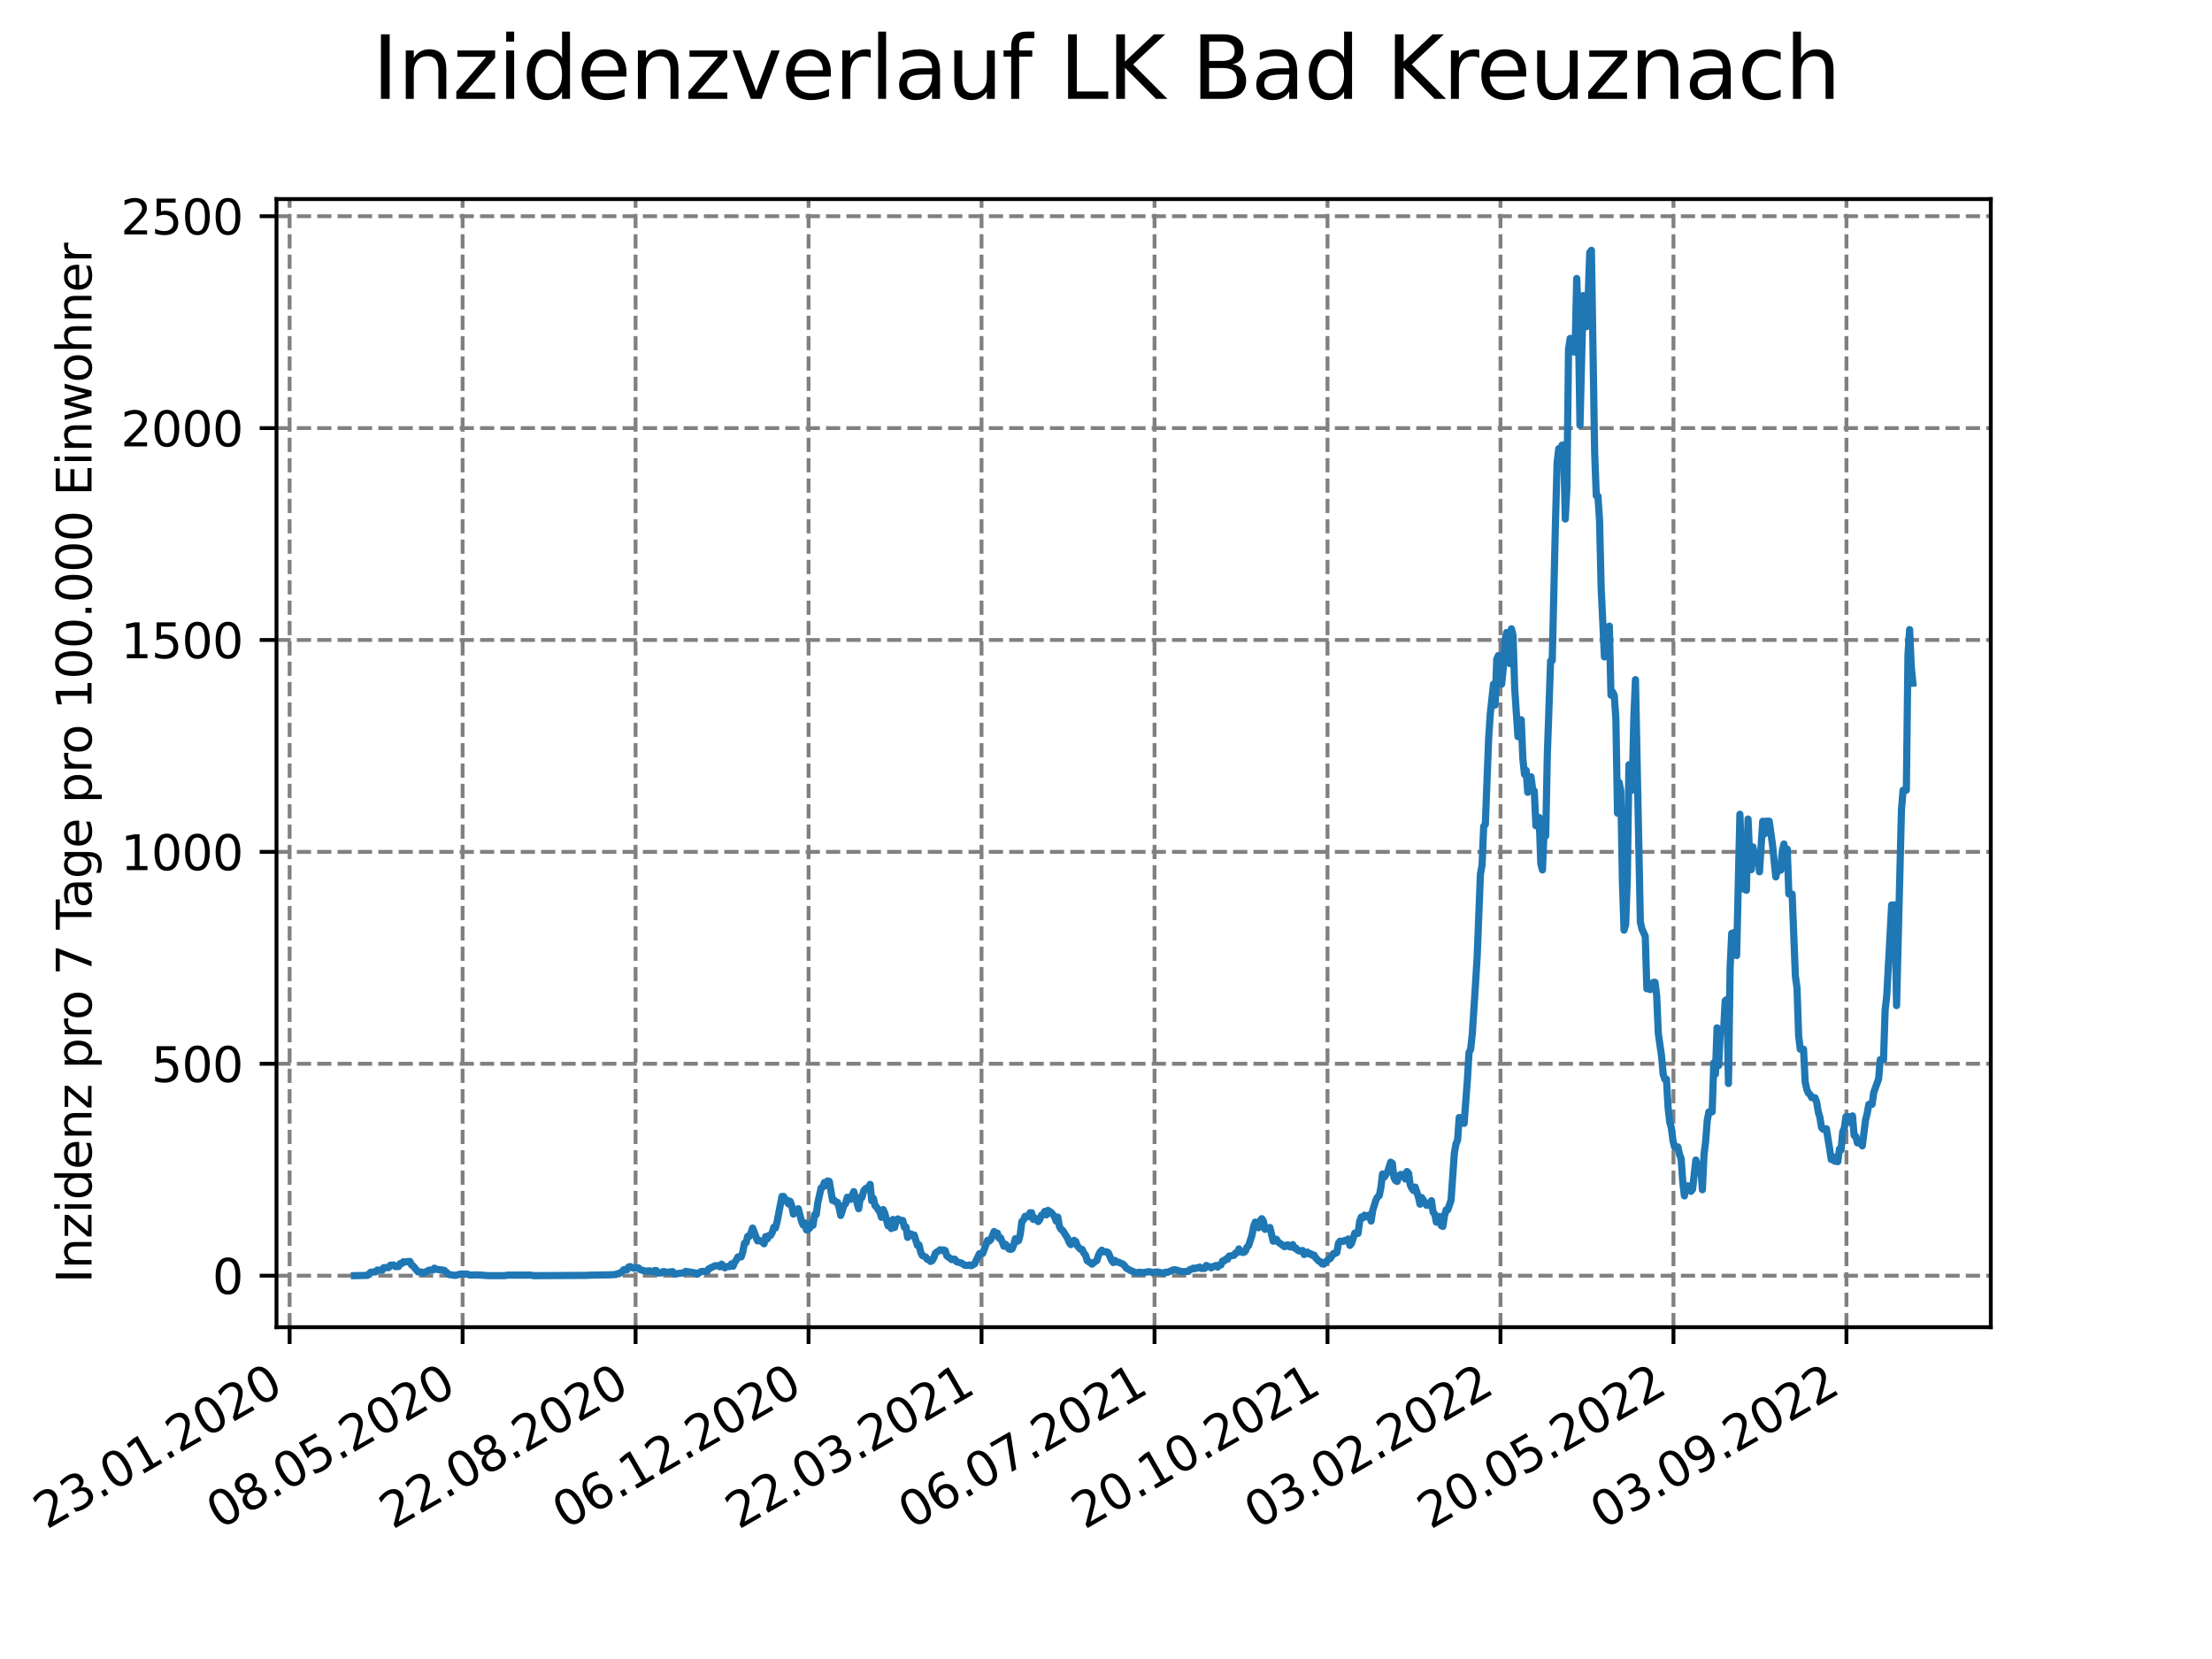 <?xml version="1.0" encoding="utf-8" standalone="no"?>
<!DOCTYPE svg PUBLIC "-//W3C//DTD SVG 1.1//EN"
  "http://www.w3.org/Graphics/SVG/1.1/DTD/svg11.dtd">
<svg xmlns:xlink="http://www.w3.org/1999/xlink" width="460.8pt" height="345.6pt" viewBox="0 0 460.8 345.6" xmlns="http://www.w3.org/2000/svg" version="1.1">
 <defs>
  <style type="text/css">*{stroke-linejoin: round; stroke-linecap: butt}</style>
 </defs>
 <g id="figure_1">
  <g id="patch_1">
   <path d="M 0 345.6 
L 460.8 345.6 
L 460.8 0 
L 0 0 
z
" style="fill: #ffffff"/>
  </g>
  <g id="axes_1">
   <g id="patch_2">
    <path d="M 57.6 276.48 
L 414.72 276.48 
L 414.72 41.472 
L 57.6 41.472 
z
" style="fill: #ffffff"/>
   </g>
   <g id="matplotlib.axis_1">
    <g id="xtick_1">
     <g id="line2d_1">
      <path d="M 60.334 276.48 
L 60.334 41.472 
" clip-path="url(#p34cc02e9fe)" style="fill: none; stroke-dasharray: 2.96,1.28; stroke-dashoffset: 0; stroke: #808080; stroke-width: 0.8"/>
     </g>
     <g id="line2d_2">
      <defs>
       <path id="mbe7212306b" d="M 0 0 
L 0 3.5 
" style="stroke: #000000; stroke-width: 0.8"/>
      </defs>
      <g>
       <use xlink:href="#mbe7212306b" x="60.334" y="276.48" style="stroke: #000000; stroke-width: 0.8"/>
      </g>
     </g>
     <g id="text_1">
      <!-- 23.01.2020 -->
      <g transform="translate(9.709 318.689) rotate(-30) scale(0.1 -0.1)">
       <defs>
        <path id="DejaVuSans-32" d="M 1228 531 
L 3431 531 
L 3431 0 
L 469 0 
L 469 531 
Q 828 903 1448 1529 
Q 2069 2156 2228 2338 
Q 2531 2678 2651 2914 
Q 2772 3150 2772 3378 
Q 2772 3750 2511 3984 
Q 2250 4219 1831 4219 
Q 1534 4219 1204 4116 
Q 875 4013 500 3803 
L 500 4441 
Q 881 4594 1212 4672 
Q 1544 4750 1819 4750 
Q 2544 4750 2975 4387 
Q 3406 4025 3406 3419 
Q 3406 3131 3298 2873 
Q 3191 2616 2906 2266 
Q 2828 2175 2409 1742 
Q 1991 1309 1228 531 
z
" transform="scale(0.016)"/>
        <path id="DejaVuSans-33" d="M 2597 2516 
Q 3050 2419 3304 2112 
Q 3559 1806 3559 1356 
Q 3559 666 3084 287 
Q 2609 -91 1734 -91 
Q 1441 -91 1130 -33 
Q 819 25 488 141 
L 488 750 
Q 750 597 1062 519 
Q 1375 441 1716 441 
Q 2309 441 2620 675 
Q 2931 909 2931 1356 
Q 2931 1769 2642 2001 
Q 2353 2234 1838 2234 
L 1294 2234 
L 1294 2753 
L 1863 2753 
Q 2328 2753 2575 2939 
Q 2822 3125 2822 3475 
Q 2822 3834 2567 4026 
Q 2313 4219 1838 4219 
Q 1578 4219 1281 4162 
Q 984 4106 628 3988 
L 628 4550 
Q 988 4650 1302 4700 
Q 1616 4750 1894 4750 
Q 2613 4750 3031 4423 
Q 3450 4097 3450 3541 
Q 3450 3153 3228 2886 
Q 3006 2619 2597 2516 
z
" transform="scale(0.016)"/>
        <path id="DejaVuSans-2e" d="M 684 794 
L 1344 794 
L 1344 0 
L 684 0 
L 684 794 
z
" transform="scale(0.016)"/>
        <path id="DejaVuSans-30" d="M 2034 4250 
Q 1547 4250 1301 3770 
Q 1056 3291 1056 2328 
Q 1056 1369 1301 889 
Q 1547 409 2034 409 
Q 2525 409 2770 889 
Q 3016 1369 3016 2328 
Q 3016 3291 2770 3770 
Q 2525 4250 2034 4250 
z
M 2034 4750 
Q 2819 4750 3233 4129 
Q 3647 3509 3647 2328 
Q 3647 1150 3233 529 
Q 2819 -91 2034 -91 
Q 1250 -91 836 529 
Q 422 1150 422 2328 
Q 422 3509 836 4129 
Q 1250 4750 2034 4750 
z
" transform="scale(0.016)"/>
        <path id="DejaVuSans-31" d="M 794 531 
L 1825 531 
L 1825 4091 
L 703 3866 
L 703 4441 
L 1819 4666 
L 2450 4666 
L 2450 531 
L 3481 531 
L 3481 0 
L 794 0 
L 794 531 
z
" transform="scale(0.016)"/>
       </defs>
       <use xlink:href="#DejaVuSans-32"/>
       <use xlink:href="#DejaVuSans-33" x="63.623"/>
       <use xlink:href="#DejaVuSans-2e" x="127.246"/>
       <use xlink:href="#DejaVuSans-30" x="159.033"/>
       <use xlink:href="#DejaVuSans-31" x="222.656"/>
       <use xlink:href="#DejaVuSans-2e" x="286.279"/>
       <use xlink:href="#DejaVuSans-32" x="318.066"/>
       <use xlink:href="#DejaVuSans-30" x="381.689"/>
       <use xlink:href="#DejaVuSans-32" x="445.312"/>
       <use xlink:href="#DejaVuSans-30" x="508.936"/>
      </g>
     </g>
    </g>
    <g id="xtick_2">
     <g id="line2d_3">
      <path d="M 96.369 276.48 
L 96.369 41.472 
" clip-path="url(#p34cc02e9fe)" style="fill: none; stroke-dasharray: 2.96,1.28; stroke-dashoffset: 0; stroke: #808080; stroke-width: 0.8"/>
     </g>
     <g id="line2d_4">
      <g>
       <use xlink:href="#mbe7212306b" x="96.369" y="276.48" style="stroke: #000000; stroke-width: 0.8"/>
      </g>
     </g>
     <g id="text_2">
      <!-- 08.05.2020 -->
      <g transform="translate(45.744 318.689) rotate(-30) scale(0.1 -0.1)">
       <defs>
        <path id="DejaVuSans-38" d="M 2034 2216 
Q 1584 2216 1326 1975 
Q 1069 1734 1069 1313 
Q 1069 891 1326 650 
Q 1584 409 2034 409 
Q 2484 409 2743 651 
Q 3003 894 3003 1313 
Q 3003 1734 2745 1975 
Q 2488 2216 2034 2216 
z
M 1403 2484 
Q 997 2584 770 2862 
Q 544 3141 544 3541 
Q 544 4100 942 4425 
Q 1341 4750 2034 4750 
Q 2731 4750 3128 4425 
Q 3525 4100 3525 3541 
Q 3525 3141 3298 2862 
Q 3072 2584 2669 2484 
Q 3125 2378 3379 2068 
Q 3634 1759 3634 1313 
Q 3634 634 3220 271 
Q 2806 -91 2034 -91 
Q 1263 -91 848 271 
Q 434 634 434 1313 
Q 434 1759 690 2068 
Q 947 2378 1403 2484 
z
M 1172 3481 
Q 1172 3119 1398 2916 
Q 1625 2713 2034 2713 
Q 2441 2713 2670 2916 
Q 2900 3119 2900 3481 
Q 2900 3844 2670 4047 
Q 2441 4250 2034 4250 
Q 1625 4250 1398 4047 
Q 1172 3844 1172 3481 
z
" transform="scale(0.016)"/>
        <path id="DejaVuSans-35" d="M 691 4666 
L 3169 4666 
L 3169 4134 
L 1269 4134 
L 1269 2991 
Q 1406 3038 1543 3061 
Q 1681 3084 1819 3084 
Q 2600 3084 3056 2656 
Q 3513 2228 3513 1497 
Q 3513 744 3044 326 
Q 2575 -91 1722 -91 
Q 1428 -91 1123 -41 
Q 819 9 494 109 
L 494 744 
Q 775 591 1075 516 
Q 1375 441 1709 441 
Q 2250 441 2565 725 
Q 2881 1009 2881 1497 
Q 2881 1984 2565 2268 
Q 2250 2553 1709 2553 
Q 1456 2553 1204 2497 
Q 953 2441 691 2322 
L 691 4666 
z
" transform="scale(0.016)"/>
       </defs>
       <use xlink:href="#DejaVuSans-30"/>
       <use xlink:href="#DejaVuSans-38" x="63.623"/>
       <use xlink:href="#DejaVuSans-2e" x="127.246"/>
       <use xlink:href="#DejaVuSans-30" x="159.033"/>
       <use xlink:href="#DejaVuSans-35" x="222.656"/>
       <use xlink:href="#DejaVuSans-2e" x="286.279"/>
       <use xlink:href="#DejaVuSans-32" x="318.066"/>
       <use xlink:href="#DejaVuSans-30" x="381.689"/>
       <use xlink:href="#DejaVuSans-32" x="445.312"/>
       <use xlink:href="#DejaVuSans-30" x="508.936"/>
      </g>
     </g>
    </g>
    <g id="xtick_3">
     <g id="line2d_5">
      <path d="M 132.404 276.48 
L 132.404 41.472 
" clip-path="url(#p34cc02e9fe)" style="fill: none; stroke-dasharray: 2.96,1.28; stroke-dashoffset: 0; stroke: #808080; stroke-width: 0.8"/>
     </g>
     <g id="line2d_6">
      <g>
       <use xlink:href="#mbe7212306b" x="132.404" y="276.48" style="stroke: #000000; stroke-width: 0.8"/>
      </g>
     </g>
     <g id="text_3">
      <!-- 22.08.2020 -->
      <g transform="translate(81.778 318.689) rotate(-30) scale(0.1 -0.1)">
       <use xlink:href="#DejaVuSans-32"/>
       <use xlink:href="#DejaVuSans-32" x="63.623"/>
       <use xlink:href="#DejaVuSans-2e" x="127.246"/>
       <use xlink:href="#DejaVuSans-30" x="159.033"/>
       <use xlink:href="#DejaVuSans-38" x="222.656"/>
       <use xlink:href="#DejaVuSans-2e" x="286.279"/>
       <use xlink:href="#DejaVuSans-32" x="318.066"/>
       <use xlink:href="#DejaVuSans-30" x="381.689"/>
       <use xlink:href="#DejaVuSans-32" x="445.312"/>
       <use xlink:href="#DejaVuSans-30" x="508.936"/>
      </g>
     </g>
    </g>
    <g id="xtick_4">
     <g id="line2d_7">
      <path d="M 168.439 276.48 
L 168.439 41.472 
" clip-path="url(#p34cc02e9fe)" style="fill: none; stroke-dasharray: 2.96,1.28; stroke-dashoffset: 0; stroke: #808080; stroke-width: 0.8"/>
     </g>
     <g id="line2d_8">
      <g>
       <use xlink:href="#mbe7212306b" x="168.439" y="276.48" style="stroke: #000000; stroke-width: 0.8"/>
      </g>
     </g>
     <g id="text_4">
      <!-- 06.12.2020 -->
      <g transform="translate(117.813 318.689) rotate(-30) scale(0.1 -0.1)">
       <defs>
        <path id="DejaVuSans-36" d="M 2113 2584 
Q 1688 2584 1439 2293 
Q 1191 2003 1191 1497 
Q 1191 994 1439 701 
Q 1688 409 2113 409 
Q 2538 409 2786 701 
Q 3034 994 3034 1497 
Q 3034 2003 2786 2293 
Q 2538 2584 2113 2584 
z
M 3366 4563 
L 3366 3988 
Q 3128 4100 2886 4159 
Q 2644 4219 2406 4219 
Q 1781 4219 1451 3797 
Q 1122 3375 1075 2522 
Q 1259 2794 1537 2939 
Q 1816 3084 2150 3084 
Q 2853 3084 3261 2657 
Q 3669 2231 3669 1497 
Q 3669 778 3244 343 
Q 2819 -91 2113 -91 
Q 1303 -91 875 529 
Q 447 1150 447 2328 
Q 447 3434 972 4092 
Q 1497 4750 2381 4750 
Q 2619 4750 2861 4703 
Q 3103 4656 3366 4563 
z
" transform="scale(0.016)"/>
       </defs>
       <use xlink:href="#DejaVuSans-30"/>
       <use xlink:href="#DejaVuSans-36" x="63.623"/>
       <use xlink:href="#DejaVuSans-2e" x="127.246"/>
       <use xlink:href="#DejaVuSans-31" x="159.033"/>
       <use xlink:href="#DejaVuSans-32" x="222.656"/>
       <use xlink:href="#DejaVuSans-2e" x="286.279"/>
       <use xlink:href="#DejaVuSans-32" x="318.066"/>
       <use xlink:href="#DejaVuSans-30" x="381.689"/>
       <use xlink:href="#DejaVuSans-32" x="445.312"/>
       <use xlink:href="#DejaVuSans-30" x="508.936"/>
      </g>
     </g>
    </g>
    <g id="xtick_5">
     <g id="line2d_9">
      <path d="M 204.474 276.48 
L 204.474 41.472 
" clip-path="url(#p34cc02e9fe)" style="fill: none; stroke-dasharray: 2.96,1.28; stroke-dashoffset: 0; stroke: #808080; stroke-width: 0.8"/>
     </g>
     <g id="line2d_10">
      <g>
       <use xlink:href="#mbe7212306b" x="204.474" y="276.48" style="stroke: #000000; stroke-width: 0.8"/>
      </g>
     </g>
     <g id="text_5">
      <!-- 22.03.2021 -->
      <g transform="translate(153.848 318.689) rotate(-30) scale(0.1 -0.1)">
       <use xlink:href="#DejaVuSans-32"/>
       <use xlink:href="#DejaVuSans-32" x="63.623"/>
       <use xlink:href="#DejaVuSans-2e" x="127.246"/>
       <use xlink:href="#DejaVuSans-30" x="159.033"/>
       <use xlink:href="#DejaVuSans-33" x="222.656"/>
       <use xlink:href="#DejaVuSans-2e" x="286.279"/>
       <use xlink:href="#DejaVuSans-32" x="318.066"/>
       <use xlink:href="#DejaVuSans-30" x="381.689"/>
       <use xlink:href="#DejaVuSans-32" x="445.312"/>
       <use xlink:href="#DejaVuSans-31" x="508.936"/>
      </g>
     </g>
    </g>
    <g id="xtick_6">
     <g id="line2d_11">
      <path d="M 240.509 276.48 
L 240.509 41.472 
" clip-path="url(#p34cc02e9fe)" style="fill: none; stroke-dasharray: 2.96,1.28; stroke-dashoffset: 0; stroke: #808080; stroke-width: 0.8"/>
     </g>
     <g id="line2d_12">
      <g>
       <use xlink:href="#mbe7212306b" x="240.509" y="276.48" style="stroke: #000000; stroke-width: 0.8"/>
      </g>
     </g>
     <g id="text_6">
      <!-- 06.07.2021 -->
      <g transform="translate(189.883 318.689) rotate(-30) scale(0.1 -0.1)">
       <defs>
        <path id="DejaVuSans-37" d="M 525 4666 
L 3525 4666 
L 3525 4397 
L 1831 0 
L 1172 0 
L 2766 4134 
L 525 4134 
L 525 4666 
z
" transform="scale(0.016)"/>
       </defs>
       <use xlink:href="#DejaVuSans-30"/>
       <use xlink:href="#DejaVuSans-36" x="63.623"/>
       <use xlink:href="#DejaVuSans-2e" x="127.246"/>
       <use xlink:href="#DejaVuSans-30" x="159.033"/>
       <use xlink:href="#DejaVuSans-37" x="222.656"/>
       <use xlink:href="#DejaVuSans-2e" x="286.279"/>
       <use xlink:href="#DejaVuSans-32" x="318.066"/>
       <use xlink:href="#DejaVuSans-30" x="381.689"/>
       <use xlink:href="#DejaVuSans-32" x="445.312"/>
       <use xlink:href="#DejaVuSans-31" x="508.936"/>
      </g>
     </g>
    </g>
    <g id="xtick_7">
     <g id="line2d_13">
      <path d="M 276.544 276.48 
L 276.544 41.472 
" clip-path="url(#p34cc02e9fe)" style="fill: none; stroke-dasharray: 2.96,1.28; stroke-dashoffset: 0; stroke: #808080; stroke-width: 0.8"/>
     </g>
     <g id="line2d_14">
      <g>
       <use xlink:href="#mbe7212306b" x="276.544" y="276.48" style="stroke: #000000; stroke-width: 0.8"/>
      </g>
     </g>
     <g id="text_7">
      <!-- 20.10.2021 -->
      <g transform="translate(225.918 318.689) rotate(-30) scale(0.1 -0.1)">
       <use xlink:href="#DejaVuSans-32"/>
       <use xlink:href="#DejaVuSans-30" x="63.623"/>
       <use xlink:href="#DejaVuSans-2e" x="127.246"/>
       <use xlink:href="#DejaVuSans-31" x="159.033"/>
       <use xlink:href="#DejaVuSans-30" x="222.656"/>
       <use xlink:href="#DejaVuSans-2e" x="286.279"/>
       <use xlink:href="#DejaVuSans-32" x="318.066"/>
       <use xlink:href="#DejaVuSans-30" x="381.689"/>
       <use xlink:href="#DejaVuSans-32" x="445.312"/>
       <use xlink:href="#DejaVuSans-31" x="508.936"/>
      </g>
     </g>
    </g>
    <g id="xtick_8">
     <g id="line2d_15">
      <path d="M 312.578 276.48 
L 312.578 41.472 
" clip-path="url(#p34cc02e9fe)" style="fill: none; stroke-dasharray: 2.96,1.28; stroke-dashoffset: 0; stroke: #808080; stroke-width: 0.8"/>
     </g>
     <g id="line2d_16">
      <g>
       <use xlink:href="#mbe7212306b" x="312.578" y="276.48" style="stroke: #000000; stroke-width: 0.8"/>
      </g>
     </g>
     <g id="text_8">
      <!-- 03.02.2022 -->
      <g transform="translate(261.953 318.689) rotate(-30) scale(0.1 -0.1)">
       <use xlink:href="#DejaVuSans-30"/>
       <use xlink:href="#DejaVuSans-33" x="63.623"/>
       <use xlink:href="#DejaVuSans-2e" x="127.246"/>
       <use xlink:href="#DejaVuSans-30" x="159.033"/>
       <use xlink:href="#DejaVuSans-32" x="222.656"/>
       <use xlink:href="#DejaVuSans-2e" x="286.279"/>
       <use xlink:href="#DejaVuSans-32" x="318.066"/>
       <use xlink:href="#DejaVuSans-30" x="381.689"/>
       <use xlink:href="#DejaVuSans-32" x="445.312"/>
       <use xlink:href="#DejaVuSans-32" x="508.936"/>
      </g>
     </g>
    </g>
    <g id="xtick_9">
     <g id="line2d_17">
      <path d="M 348.613 276.48 
L 348.613 41.472 
" clip-path="url(#p34cc02e9fe)" style="fill: none; stroke-dasharray: 2.96,1.28; stroke-dashoffset: 0; stroke: #808080; stroke-width: 0.8"/>
     </g>
     <g id="line2d_18">
      <g>
       <use xlink:href="#mbe7212306b" x="348.613" y="276.48" style="stroke: #000000; stroke-width: 0.8"/>
      </g>
     </g>
     <g id="text_9">
      <!-- 20.05.2022 -->
      <g transform="translate(297.988 318.689) rotate(-30) scale(0.1 -0.1)">
       <use xlink:href="#DejaVuSans-32"/>
       <use xlink:href="#DejaVuSans-30" x="63.623"/>
       <use xlink:href="#DejaVuSans-2e" x="127.246"/>
       <use xlink:href="#DejaVuSans-30" x="159.033"/>
       <use xlink:href="#DejaVuSans-35" x="222.656"/>
       <use xlink:href="#DejaVuSans-2e" x="286.279"/>
       <use xlink:href="#DejaVuSans-32" x="318.066"/>
       <use xlink:href="#DejaVuSans-30" x="381.689"/>
       <use xlink:href="#DejaVuSans-32" x="445.312"/>
       <use xlink:href="#DejaVuSans-32" x="508.936"/>
      </g>
     </g>
    </g>
    <g id="xtick_10">
     <g id="line2d_19">
      <path d="M 384.648 276.48 
L 384.648 41.472 
" clip-path="url(#p34cc02e9fe)" style="fill: none; stroke-dasharray: 2.96,1.28; stroke-dashoffset: 0; stroke: #808080; stroke-width: 0.8"/>
     </g>
     <g id="line2d_20">
      <g>
       <use xlink:href="#mbe7212306b" x="384.648" y="276.48" style="stroke: #000000; stroke-width: 0.8"/>
      </g>
     </g>
     <g id="text_10">
      <!-- 03.09.2022 -->
      <g transform="translate(334.023 318.689) rotate(-30) scale(0.1 -0.1)">
       <defs>
        <path id="DejaVuSans-39" d="M 703 97 
L 703 672 
Q 941 559 1184 500 
Q 1428 441 1663 441 
Q 2288 441 2617 861 
Q 2947 1281 2994 2138 
Q 2813 1869 2534 1725 
Q 2256 1581 1919 1581 
Q 1219 1581 811 2004 
Q 403 2428 403 3163 
Q 403 3881 828 4315 
Q 1253 4750 1959 4750 
Q 2769 4750 3195 4129 
Q 3622 3509 3622 2328 
Q 3622 1225 3098 567 
Q 2575 -91 1691 -91 
Q 1453 -91 1209 -44 
Q 966 3 703 97 
z
M 1959 2075 
Q 2384 2075 2632 2365 
Q 2881 2656 2881 3163 
Q 2881 3666 2632 3958 
Q 2384 4250 1959 4250 
Q 1534 4250 1286 3958 
Q 1038 3666 1038 3163 
Q 1038 2656 1286 2365 
Q 1534 2075 1959 2075 
z
" transform="scale(0.016)"/>
       </defs>
       <use xlink:href="#DejaVuSans-30"/>
       <use xlink:href="#DejaVuSans-33" x="63.623"/>
       <use xlink:href="#DejaVuSans-2e" x="127.246"/>
       <use xlink:href="#DejaVuSans-30" x="159.033"/>
       <use xlink:href="#DejaVuSans-39" x="222.656"/>
       <use xlink:href="#DejaVuSans-2e" x="286.279"/>
       <use xlink:href="#DejaVuSans-32" x="318.066"/>
       <use xlink:href="#DejaVuSans-30" x="381.689"/>
       <use xlink:href="#DejaVuSans-32" x="445.312"/>
       <use xlink:href="#DejaVuSans-32" x="508.936"/>
      </g>
     </g>
    </g>
   </g>
   <g id="matplotlib.axis_2">
    <g id="ytick_1">
     <g id="line2d_21">
      <path d="M 57.6 265.742 
L 414.72 265.742 
" clip-path="url(#p34cc02e9fe)" style="fill: none; stroke-dasharray: 2.96,1.28; stroke-dashoffset: 0; stroke: #808080; stroke-width: 0.8"/>
     </g>
     <g id="line2d_22">
      <defs>
       <path id="m167f6f8bdc" d="M 0 0 
L -3.5 0 
" style="stroke: #000000; stroke-width: 0.8"/>
      </defs>
      <g>
       <use xlink:href="#m167f6f8bdc" x="57.6" y="265.742" style="stroke: #000000; stroke-width: 0.8"/>
      </g>
     </g>
     <g id="text_11">
      <!-- 0 -->
      <g transform="translate(44.237 269.541) scale(0.1 -0.1)">
       <use xlink:href="#DejaVuSans-30"/>
      </g>
     </g>
    </g>
    <g id="ytick_2">
     <g id="line2d_23">
      <path d="M 57.6 221.601 
L 414.72 221.601 
" clip-path="url(#p34cc02e9fe)" style="fill: none; stroke-dasharray: 2.96,1.28; stroke-dashoffset: 0; stroke: #808080; stroke-width: 0.8"/>
     </g>
     <g id="line2d_24">
      <g>
       <use xlink:href="#m167f6f8bdc" x="57.6" y="221.601" style="stroke: #000000; stroke-width: 0.8"/>
      </g>
     </g>
     <g id="text_12">
      <!-- 500 -->
      <g transform="translate(31.512 225.401) scale(0.1 -0.1)">
       <use xlink:href="#DejaVuSans-35"/>
       <use xlink:href="#DejaVuSans-30" x="63.623"/>
       <use xlink:href="#DejaVuSans-30" x="127.246"/>
      </g>
     </g>
    </g>
    <g id="ytick_3">
     <g id="line2d_25">
      <path d="M 57.6 177.461 
L 414.72 177.461 
" clip-path="url(#p34cc02e9fe)" style="fill: none; stroke-dasharray: 2.96,1.28; stroke-dashoffset: 0; stroke: #808080; stroke-width: 0.8"/>
     </g>
     <g id="line2d_26">
      <g>
       <use xlink:href="#m167f6f8bdc" x="57.6" y="177.461" style="stroke: #000000; stroke-width: 0.8"/>
      </g>
     </g>
     <g id="text_13">
      <!-- 1000 -->
      <g transform="translate(25.15 181.26) scale(0.1 -0.1)">
       <use xlink:href="#DejaVuSans-31"/>
       <use xlink:href="#DejaVuSans-30" x="63.623"/>
       <use xlink:href="#DejaVuSans-30" x="127.246"/>
       <use xlink:href="#DejaVuSans-30" x="190.869"/>
      </g>
     </g>
    </g>
    <g id="ytick_4">
     <g id="line2d_27">
      <path d="M 57.6 133.32 
L 414.72 133.32 
" clip-path="url(#p34cc02e9fe)" style="fill: none; stroke-dasharray: 2.96,1.28; stroke-dashoffset: 0; stroke: #808080; stroke-width: 0.8"/>
     </g>
     <g id="line2d_28">
      <g>
       <use xlink:href="#m167f6f8bdc" x="57.6" y="133.32" style="stroke: #000000; stroke-width: 0.8"/>
      </g>
     </g>
     <g id="text_14">
      <!-- 1500 -->
      <g transform="translate(25.15 137.119) scale(0.1 -0.1)">
       <use xlink:href="#DejaVuSans-31"/>
       <use xlink:href="#DejaVuSans-35" x="63.623"/>
       <use xlink:href="#DejaVuSans-30" x="127.246"/>
       <use xlink:href="#DejaVuSans-30" x="190.869"/>
      </g>
     </g>
    </g>
    <g id="ytick_5">
     <g id="line2d_29">
      <path d="M 57.6 89.179 
L 414.72 89.179 
" clip-path="url(#p34cc02e9fe)" style="fill: none; stroke-dasharray: 2.96,1.28; stroke-dashoffset: 0; stroke: #808080; stroke-width: 0.8"/>
     </g>
     <g id="line2d_30">
      <g>
       <use xlink:href="#m167f6f8bdc" x="57.6" y="89.179" style="stroke: #000000; stroke-width: 0.8"/>
      </g>
     </g>
     <g id="text_15">
      <!-- 2000 -->
      <g transform="translate(25.15 92.979) scale(0.1 -0.1)">
       <use xlink:href="#DejaVuSans-32"/>
       <use xlink:href="#DejaVuSans-30" x="63.623"/>
       <use xlink:href="#DejaVuSans-30" x="127.246"/>
       <use xlink:href="#DejaVuSans-30" x="190.869"/>
      </g>
     </g>
    </g>
    <g id="ytick_6">
     <g id="line2d_31">
      <path d="M 57.6 45.039 
L 414.72 45.039 
" clip-path="url(#p34cc02e9fe)" style="fill: none; stroke-dasharray: 2.96,1.28; stroke-dashoffset: 0; stroke: #808080; stroke-width: 0.8"/>
     </g>
     <g id="line2d_32">
      <g>
       <use xlink:href="#m167f6f8bdc" x="57.6" y="45.039" style="stroke: #000000; stroke-width: 0.8"/>
      </g>
     </g>
     <g id="text_16">
      <!-- 2500 -->
      <g transform="translate(25.15 48.838) scale(0.1 -0.1)">
       <use xlink:href="#DejaVuSans-32"/>
       <use xlink:href="#DejaVuSans-35" x="63.623"/>
       <use xlink:href="#DejaVuSans-30" x="127.246"/>
       <use xlink:href="#DejaVuSans-30" x="190.869"/>
      </g>
     </g>
    </g>
    <g id="text_17">
     <!-- Inzidenz pro 7 Tage pro 100.000 Einwohner -->
     <g transform="translate(19.07 267.301) rotate(-90) scale(0.1 -0.1)">
      <defs>
       <path id="DejaVuSans-49" d="M 628 4666 
L 1259 4666 
L 1259 0 
L 628 0 
L 628 4666 
z
" transform="scale(0.016)"/>
       <path id="DejaVuSans-6e" d="M 3513 2113 
L 3513 0 
L 2938 0 
L 2938 2094 
Q 2938 2591 2744 2837 
Q 2550 3084 2163 3084 
Q 1697 3084 1428 2787 
Q 1159 2491 1159 1978 
L 1159 0 
L 581 0 
L 581 3500 
L 1159 3500 
L 1159 2956 
Q 1366 3272 1645 3428 
Q 1925 3584 2291 3584 
Q 2894 3584 3203 3211 
Q 3513 2838 3513 2113 
z
" transform="scale(0.016)"/>
       <path id="DejaVuSans-7a" d="M 353 3500 
L 3084 3500 
L 3084 2975 
L 922 459 
L 3084 459 
L 3084 0 
L 275 0 
L 275 525 
L 2438 3041 
L 353 3041 
L 353 3500 
z
" transform="scale(0.016)"/>
       <path id="DejaVuSans-69" d="M 603 3500 
L 1178 3500 
L 1178 0 
L 603 0 
L 603 3500 
z
M 603 4863 
L 1178 4863 
L 1178 4134 
L 603 4134 
L 603 4863 
z
" transform="scale(0.016)"/>
       <path id="DejaVuSans-64" d="M 2906 2969 
L 2906 4863 
L 3481 4863 
L 3481 0 
L 2906 0 
L 2906 525 
Q 2725 213 2448 61 
Q 2172 -91 1784 -91 
Q 1150 -91 751 415 
Q 353 922 353 1747 
Q 353 2572 751 3078 
Q 1150 3584 1784 3584 
Q 2172 3584 2448 3432 
Q 2725 3281 2906 2969 
z
M 947 1747 
Q 947 1113 1208 752 
Q 1469 391 1925 391 
Q 2381 391 2643 752 
Q 2906 1113 2906 1747 
Q 2906 2381 2643 2742 
Q 2381 3103 1925 3103 
Q 1469 3103 1208 2742 
Q 947 2381 947 1747 
z
" transform="scale(0.016)"/>
       <path id="DejaVuSans-65" d="M 3597 1894 
L 3597 1613 
L 953 1613 
Q 991 1019 1311 708 
Q 1631 397 2203 397 
Q 2534 397 2845 478 
Q 3156 559 3463 722 
L 3463 178 
Q 3153 47 2828 -22 
Q 2503 -91 2169 -91 
Q 1331 -91 842 396 
Q 353 884 353 1716 
Q 353 2575 817 3079 
Q 1281 3584 2069 3584 
Q 2775 3584 3186 3129 
Q 3597 2675 3597 1894 
z
M 3022 2063 
Q 3016 2534 2758 2815 
Q 2500 3097 2075 3097 
Q 1594 3097 1305 2825 
Q 1016 2553 972 2059 
L 3022 2063 
z
" transform="scale(0.016)"/>
       <path id="DejaVuSans-20" transform="scale(0.016)"/>
       <path id="DejaVuSans-70" d="M 1159 525 
L 1159 -1331 
L 581 -1331 
L 581 3500 
L 1159 3500 
L 1159 2969 
Q 1341 3281 1617 3432 
Q 1894 3584 2278 3584 
Q 2916 3584 3314 3078 
Q 3713 2572 3713 1747 
Q 3713 922 3314 415 
Q 2916 -91 2278 -91 
Q 1894 -91 1617 61 
Q 1341 213 1159 525 
z
M 3116 1747 
Q 3116 2381 2855 2742 
Q 2594 3103 2138 3103 
Q 1681 3103 1420 2742 
Q 1159 2381 1159 1747 
Q 1159 1113 1420 752 
Q 1681 391 2138 391 
Q 2594 391 2855 752 
Q 3116 1113 3116 1747 
z
" transform="scale(0.016)"/>
       <path id="DejaVuSans-72" d="M 2631 2963 
Q 2534 3019 2420 3045 
Q 2306 3072 2169 3072 
Q 1681 3072 1420 2755 
Q 1159 2438 1159 1844 
L 1159 0 
L 581 0 
L 581 3500 
L 1159 3500 
L 1159 2956 
Q 1341 3275 1631 3429 
Q 1922 3584 2338 3584 
Q 2397 3584 2469 3576 
Q 2541 3569 2628 3553 
L 2631 2963 
z
" transform="scale(0.016)"/>
       <path id="DejaVuSans-6f" d="M 1959 3097 
Q 1497 3097 1228 2736 
Q 959 2375 959 1747 
Q 959 1119 1226 758 
Q 1494 397 1959 397 
Q 2419 397 2687 759 
Q 2956 1122 2956 1747 
Q 2956 2369 2687 2733 
Q 2419 3097 1959 3097 
z
M 1959 3584 
Q 2709 3584 3137 3096 
Q 3566 2609 3566 1747 
Q 3566 888 3137 398 
Q 2709 -91 1959 -91 
Q 1206 -91 779 398 
Q 353 888 353 1747 
Q 353 2609 779 3096 
Q 1206 3584 1959 3584 
z
" transform="scale(0.016)"/>
       <path id="DejaVuSans-54" d="M -19 4666 
L 3928 4666 
L 3928 4134 
L 2272 4134 
L 2272 0 
L 1638 0 
L 1638 4134 
L -19 4134 
L -19 4666 
z
" transform="scale(0.016)"/>
       <path id="DejaVuSans-61" d="M 2194 1759 
Q 1497 1759 1228 1600 
Q 959 1441 959 1056 
Q 959 750 1161 570 
Q 1363 391 1709 391 
Q 2188 391 2477 730 
Q 2766 1069 2766 1631 
L 2766 1759 
L 2194 1759 
z
M 3341 1997 
L 3341 0 
L 2766 0 
L 2766 531 
Q 2569 213 2275 61 
Q 1981 -91 1556 -91 
Q 1019 -91 701 211 
Q 384 513 384 1019 
Q 384 1609 779 1909 
Q 1175 2209 1959 2209 
L 2766 2209 
L 2766 2266 
Q 2766 2663 2505 2880 
Q 2244 3097 1772 3097 
Q 1472 3097 1187 3025 
Q 903 2953 641 2809 
L 641 3341 
Q 956 3463 1253 3523 
Q 1550 3584 1831 3584 
Q 2591 3584 2966 3190 
Q 3341 2797 3341 1997 
z
" transform="scale(0.016)"/>
       <path id="DejaVuSans-67" d="M 2906 1791 
Q 2906 2416 2648 2759 
Q 2391 3103 1925 3103 
Q 1463 3103 1205 2759 
Q 947 2416 947 1791 
Q 947 1169 1205 825 
Q 1463 481 1925 481 
Q 2391 481 2648 825 
Q 2906 1169 2906 1791 
z
M 3481 434 
Q 3481 -459 3084 -895 
Q 2688 -1331 1869 -1331 
Q 1566 -1331 1297 -1286 
Q 1028 -1241 775 -1147 
L 775 -588 
Q 1028 -725 1275 -790 
Q 1522 -856 1778 -856 
Q 2344 -856 2625 -561 
Q 2906 -266 2906 331 
L 2906 616 
Q 2728 306 2450 153 
Q 2172 0 1784 0 
Q 1141 0 747 490 
Q 353 981 353 1791 
Q 353 2603 747 3093 
Q 1141 3584 1784 3584 
Q 2172 3584 2450 3431 
Q 2728 3278 2906 2969 
L 2906 3500 
L 3481 3500 
L 3481 434 
z
" transform="scale(0.016)"/>
       <path id="DejaVuSans-45" d="M 628 4666 
L 3578 4666 
L 3578 4134 
L 1259 4134 
L 1259 2753 
L 3481 2753 
L 3481 2222 
L 1259 2222 
L 1259 531 
L 3634 531 
L 3634 0 
L 628 0 
L 628 4666 
z
" transform="scale(0.016)"/>
       <path id="DejaVuSans-77" d="M 269 3500 
L 844 3500 
L 1563 769 
L 2278 3500 
L 2956 3500 
L 3675 769 
L 4391 3500 
L 4966 3500 
L 4050 0 
L 3372 0 
L 2619 2869 
L 1863 0 
L 1184 0 
L 269 3500 
z
" transform="scale(0.016)"/>
       <path id="DejaVuSans-68" d="M 3513 2113 
L 3513 0 
L 2938 0 
L 2938 2094 
Q 2938 2591 2744 2837 
Q 2550 3084 2163 3084 
Q 1697 3084 1428 2787 
Q 1159 2491 1159 1978 
L 1159 0 
L 581 0 
L 581 4863 
L 1159 4863 
L 1159 2956 
Q 1366 3272 1645 3428 
Q 1925 3584 2291 3584 
Q 2894 3584 3203 3211 
Q 3513 2838 3513 2113 
z
" transform="scale(0.016)"/>
      </defs>
      <use xlink:href="#DejaVuSans-49"/>
      <use xlink:href="#DejaVuSans-6e" x="29.492"/>
      <use xlink:href="#DejaVuSans-7a" x="92.871"/>
      <use xlink:href="#DejaVuSans-69" x="145.361"/>
      <use xlink:href="#DejaVuSans-64" x="173.145"/>
      <use xlink:href="#DejaVuSans-65" x="236.621"/>
      <use xlink:href="#DejaVuSans-6e" x="298.145"/>
      <use xlink:href="#DejaVuSans-7a" x="361.523"/>
      <use xlink:href="#DejaVuSans-20" x="414.014"/>
      <use xlink:href="#DejaVuSans-70" x="445.801"/>
      <use xlink:href="#DejaVuSans-72" x="509.277"/>
      <use xlink:href="#DejaVuSans-6f" x="548.141"/>
      <use xlink:href="#DejaVuSans-20" x="609.322"/>
      <use xlink:href="#DejaVuSans-37" x="641.109"/>
      <use xlink:href="#DejaVuSans-20" x="704.732"/>
      <use xlink:href="#DejaVuSans-54" x="736.52"/>
      <use xlink:href="#DejaVuSans-61" x="781.104"/>
      <use xlink:href="#DejaVuSans-67" x="842.383"/>
      <use xlink:href="#DejaVuSans-65" x="905.859"/>
      <use xlink:href="#DejaVuSans-20" x="967.383"/>
      <use xlink:href="#DejaVuSans-70" x="999.17"/>
      <use xlink:href="#DejaVuSans-72" x="1062.646"/>
      <use xlink:href="#DejaVuSans-6f" x="1101.51"/>
      <use xlink:href="#DejaVuSans-20" x="1162.691"/>
      <use xlink:href="#DejaVuSans-31" x="1194.479"/>
      <use xlink:href="#DejaVuSans-30" x="1258.102"/>
      <use xlink:href="#DejaVuSans-30" x="1321.725"/>
      <use xlink:href="#DejaVuSans-2e" x="1385.348"/>
      <use xlink:href="#DejaVuSans-30" x="1417.135"/>
      <use xlink:href="#DejaVuSans-30" x="1480.758"/>
      <use xlink:href="#DejaVuSans-30" x="1544.381"/>
      <use xlink:href="#DejaVuSans-20" x="1608.004"/>
      <use xlink:href="#DejaVuSans-45" x="1639.791"/>
      <use xlink:href="#DejaVuSans-69" x="1702.975"/>
      <use xlink:href="#DejaVuSans-6e" x="1730.758"/>
      <use xlink:href="#DejaVuSans-77" x="1794.137"/>
      <use xlink:href="#DejaVuSans-6f" x="1875.924"/>
      <use xlink:href="#DejaVuSans-68" x="1937.105"/>
      <use xlink:href="#DejaVuSans-6e" x="2000.484"/>
      <use xlink:href="#DejaVuSans-65" x="2063.863"/>
      <use xlink:href="#DejaVuSans-72" x="2125.387"/>
     </g>
    </g>
   </g>
   <g id="line2d_33">
    <path d="M 73.833 265.742 
L 76.552 265.686 
L 77.232 265.017 
L 78.252 264.962 
L 78.592 264.571 
L 79.612 264.627 
L 79.952 264.069 
L 80.972 264.069 
L 81.312 263.568 
L 81.992 263.512 
L 82.332 263.846 
L 83.011 263.846 
L 83.351 263.233 
L 83.691 263.233 
L 84.031 262.843 
L 84.371 262.899 
L 85.051 262.787 
L 85.391 262.787 
L 85.731 263.512 
L 86.071 263.735 
L 87.091 264.962 
L 87.771 264.962 
L 88.111 265.24 
L 89.471 264.571 
L 90.15 264.571 
L 90.49 264.181 
L 90.83 264.404 
L 92.53 264.627 
L 93.21 265.24 
L 93.55 265.519 
L 94.91 265.686 
L 95.93 265.408 
L 96.61 265.408 
L 97.289 265.408 
L 97.969 265.631 
L 98.989 265.575 
L 100.349 265.631 
L 101.709 265.742 
L 105.108 265.742 
L 105.788 265.631 
L 110.548 265.631 
L 111.227 265.742 
L 122.106 265.686 
L 123.126 265.631 
L 126.865 265.575 
L 127.885 265.519 
L 128.225 265.519 
L 128.565 265.352 
L 128.905 265.352 
L 129.585 264.906 
L 129.925 264.516 
L 130.605 264.516 
L 130.945 263.958 
L 131.285 263.846 
L 131.965 264.181 
L 132.984 264.125 
L 133.324 264.46 
L 134.344 264.794 
L 135.364 264.739 
L 136.044 264.962 
L 136.384 264.683 
L 136.724 264.683 
L 137.064 265.185 
L 137.744 265.185 
L 138.084 264.906 
L 138.424 264.906 
L 138.764 265.073 
L 140.123 264.906 
L 140.463 265.408 
L 142.503 265.129 
L 142.843 264.85 
L 144.883 265.185 
L 145.223 265.463 
L 145.903 264.962 
L 146.243 264.85 
L 147.262 264.906 
L 147.602 264.348 
L 148.962 263.679 
L 149.642 263.679 
L 149.982 263.902 
L 150.322 263.345 
L 151.002 264.125 
L 151.342 263.846 
L 152.022 263.846 
L 152.362 263.289 
L 152.702 263.791 
L 153.042 262.954 
L 153.382 262.508 
L 153.722 261.839 
L 154.401 261.839 
L 154.741 260.78 
L 155.081 258.996 
L 155.421 258.885 
L 155.761 257.546 
L 156.101 257.546 
L 156.441 256.822 
L 156.781 255.818 
L 157.801 258.494 
L 158.141 258.383 
L 158.821 258.717 
L 159.161 259.108 
L 159.501 257.602 
L 159.841 258.104 
L 160.181 257.379 
L 160.521 257.379 
L 160.861 256.766 
L 161.2 255.651 
L 161.54 255.818 
L 161.88 254.536 
L 162.9 249.239 
L 163.24 249.239 
L 163.58 250.187 
L 163.92 249.964 
L 164.26 250.8 
L 164.6 250.243 
L 164.94 251.191 
L 165.28 252.919 
L 165.62 252.417 
L 165.96 252.306 
L 166.3 251.804 
L 166.98 254.424 
L 167.32 255.205 
L 167.66 254.759 
L 168 256.208 
L 168.339 256.153 
L 168.679 255.818 
L 169.019 254.759 
L 169.359 255.261 
L 169.699 253.03 
L 170.039 253.03 
L 170.379 250.466 
L 171.059 247.455 
L 171.399 247.288 
L 171.739 246.34 
L 172.079 246.953 
L 172.419 246.006 
L 172.759 246.117 
L 173.439 250.076 
L 173.779 250.02 
L 174.119 250.41 
L 174.459 250.466 
L 174.799 251.581 
L 175.139 253.198 
L 175.818 251.079 
L 176.158 250.745 
L 176.498 249.407 
L 176.838 249.741 
L 177.178 249.853 
L 177.858 248.236 
L 178.878 251.804 
L 179.218 249.462 
L 179.558 249.462 
L 179.898 248.124 
L 180.238 247.678 
L 180.578 247.455 
L 180.918 247.455 
L 181.258 246.73 
L 181.598 250.131 
L 181.938 249.63 
L 182.278 251.135 
L 182.617 251.469 
L 183.297 252.529 
L 183.637 253.588 
L 183.977 251.971 
L 184.317 252.752 
L 184.997 255.372 
L 185.337 254.982 
L 185.677 255.93 
L 186.017 254.034 
L 186.357 255.707 
L 186.697 254.424 
L 187.037 253.923 
L 187.377 254.146 
L 188.057 254.257 
L 188.397 255.651 
L 188.737 255.595 
L 189.077 257.769 
L 189.417 257.212 
L 189.756 257.045 
L 190.096 257.435 
L 190.436 257.268 
L 191.116 259.442 
L 191.456 259.331 
L 191.796 260.836 
L 192.136 261.561 
L 192.816 261.839 
L 193.156 262.341 
L 193.496 262.397 
L 193.836 262.787 
L 194.176 262.62 
L 194.516 262.062 
L 194.856 261.059 
L 195.876 260.334 
L 196.216 260.501 
L 196.556 260.39 
L 196.895 260.501 
L 197.235 261.616 
L 198.255 262.397 
L 198.595 262.285 
L 198.935 262.341 
L 199.275 262.843 
L 200.295 263.122 
L 200.975 263.568 
L 201.655 263.623 
L 201.995 263.512 
L 202.335 263.679 
L 203.015 263.289 
L 204.034 261.17 
L 204.714 261.115 
L 205.734 258.383 
L 206.074 258.55 
L 206.414 258.215 
L 207.094 256.543 
L 207.434 257.1 
L 207.774 256.877 
L 208.114 257.937 
L 208.454 257.881 
L 209.134 259.609 
L 209.474 259.219 
L 209.814 259.554 
L 210.154 260.167 
L 210.494 260.278 
L 210.834 260.167 
L 211.173 259.331 
L 211.513 258.048 
L 211.853 258.606 
L 212.193 258.438 
L 212.533 257.156 
L 212.873 254.48 
L 213.213 254.146 
L 213.553 253.365 
L 213.893 253.365 
L 214.233 253.477 
L 214.573 252.64 
L 214.913 252.64 
L 215.253 254.034 
L 215.593 253.755 
L 215.933 254.034 
L 216.273 254.48 
L 216.613 254.034 
L 216.953 253.142 
L 217.293 253.03 
L 217.633 252.361 
L 217.973 253.086 
L 218.312 252.138 
L 218.992 252.584 
L 219.672 253.421 
L 220.012 254.369 
L 220.352 253.532 
L 220.692 255.484 
L 221.032 256.097 
L 221.372 256.32 
L 222.392 257.937 
L 222.732 258.829 
L 223.072 259.275 
L 223.412 258.661 
L 223.752 258.383 
L 224.092 258.606 
L 224.432 259.554 
L 225.112 260.278 
L 225.451 260.278 
L 225.791 261.059 
L 226.131 261.449 
L 226.471 262.62 
L 227.151 263.066 
L 227.491 263.345 
L 228.171 262.787 
L 228.511 262.564 
L 228.851 261.449 
L 229.191 260.78 
L 229.531 260.446 
L 229.871 260.78 
L 230.551 260.78 
L 230.891 261.003 
L 231.571 262.564 
L 231.911 263.01 
L 232.251 262.564 
L 232.59 262.899 
L 232.93 262.899 
L 233.95 263.345 
L 234.29 263.679 
L 234.63 264.181 
L 235.65 264.739 
L 236.67 265.129 
L 237.01 265.129 
L 237.35 265.017 
L 238.03 265.129 
L 238.71 265.017 
L 239.39 264.906 
L 240.069 265.073 
L 241.089 264.962 
L 242.109 265.185 
L 242.449 265.24 
L 242.789 265.017 
L 243.129 265.073 
L 244.489 264.516 
L 244.829 264.516 
L 246.189 264.906 
L 247.548 264.85 
L 247.888 264.46 
L 248.228 264.404 
L 248.568 264.181 
L 248.908 264.293 
L 249.248 264.125 
L 249.588 264.125 
L 249.928 263.958 
L 250.268 264.237 
L 250.948 264.237 
L 251.288 263.623 
L 251.628 263.846 
L 251.968 263.846 
L 252.308 264.125 
L 252.988 263.735 
L 253.328 263.623 
L 253.668 263.958 
L 254.008 263.512 
L 254.347 263.512 
L 254.687 262.676 
L 255.027 262.676 
L 255.367 262.285 
L 255.707 262.341 
L 256.047 261.672 
L 256.727 261.561 
L 257.067 261.505 
L 257.407 261.003 
L 257.747 260.947 
L 258.087 260.167 
L 258.427 260.724 
L 258.767 260.892 
L 259.107 260.892 
L 259.447 260.613 
L 259.787 259.777 
L 260.127 259.442 
L 260.807 257.323 
L 261.147 255.539 
L 261.486 254.592 
L 261.826 255.038 
L 262.166 255.762 
L 262.506 254.313 
L 262.846 253.867 
L 263.186 254.369 
L 263.526 256.097 
L 263.866 255.818 
L 264.206 255.985 
L 264.546 255.707 
L 265.226 258.55 
L 265.566 258.494 
L 265.906 258.16 
L 266.246 258.717 
L 267.606 259.721 
L 267.946 259.386 
L 268.286 259.331 
L 268.625 259.721 
L 268.965 259.777 
L 269.305 259.275 
L 269.645 260 
L 269.985 260 
L 270.325 260.446 
L 270.665 260.613 
L 271.345 260.501 
L 271.685 261.338 
L 272.025 261.003 
L 272.365 260.836 
L 272.705 261.226 
L 273.045 261.17 
L 273.385 261.505 
L 273.725 261.449 
L 274.065 262.007 
L 274.745 262.731 
L 275.085 262.843 
L 275.425 263.289 
L 275.764 263.345 
L 276.104 262.899 
L 276.444 262.676 
L 276.784 262.285 
L 277.124 262.174 
L 277.804 261.115 
L 278.144 261.115 
L 278.484 260.947 
L 278.824 258.996 
L 279.164 258.55 
L 279.844 258.606 
L 280.184 258.383 
L 280.524 258.383 
L 280.864 258.104 
L 281.204 259.442 
L 281.544 259.052 
L 282.224 256.877 
L 282.903 256.933 
L 283.243 254.424 
L 283.583 253.532 
L 283.923 253.7 
L 284.263 253.142 
L 284.603 253.477 
L 285.283 253.086 
L 285.623 254.369 
L 285.963 252.138 
L 286.643 249.964 
L 286.983 249.351 
L 287.323 249.072 
L 287.663 247.399 
L 288.003 244.556 
L 288.343 245.225 
L 289.023 244.222 
L 289.703 242.103 
L 290.042 242.326 
L 290.382 245.281 
L 290.722 245.95 
L 291.062 246.117 
L 291.402 244.946 
L 291.742 244.668 
L 292.082 244.668 
L 292.422 245.002 
L 292.762 245.615 
L 293.102 244.054 
L 293.442 244.445 
L 293.782 246.842 
L 294.122 247.567 
L 294.462 248.013 
L 294.802 247.288 
L 295.482 249.351 
L 295.822 250.856 
L 296.162 249.462 
L 297.181 251.079 
L 297.521 251.079 
L 298.201 250.131 
L 298.541 252.529 
L 298.881 252.919 
L 299.221 254.592 
L 299.561 254.201 
L 299.901 253.421 
L 300.241 255.316 
L 300.581 255.484 
L 300.921 253.254 
L 301.261 252.027 
L 301.601 252.027 
L 302.281 250.02 
L 302.961 240.263 
L 303.301 238.312 
L 303.641 237.531 
L 303.981 232.792 
L 304.32 233.294 
L 304.66 232.848 
L 305 234.019 
L 305.68 225.043 
L 306.02 219.3 
L 306.36 218.575 
L 306.7 215.453 
L 307.38 204.972 
L 307.72 199.285 
L 308.4 182.113 
L 308.74 180.218 
L 309.08 172.134 
L 309.42 171.743 
L 310.1 154.126 
L 310.44 148.829 
L 311.12 142.529 
L 311.459 146.878 
L 311.799 137.344 
L 312.139 136.563 
L 312.479 141.581 
L 312.819 142.529 
L 313.159 139.184 
L 313.499 133.609 
L 313.839 131.769 
L 314.179 134.055 
L 314.519 138.236 
L 314.859 130.988 
L 315.199 132.382 
L 315.539 143.477 
L 316.219 153.457 
L 316.559 150.279 
L 316.899 149.944 
L 317.239 158.084 
L 317.579 161.318 
L 317.919 160.481 
L 318.259 165.053 
L 318.598 162.042 
L 318.938 161.819 
L 319.278 164.44 
L 319.618 164.774 
L 319.958 172.022 
L 320.638 170.294 
L 320.978 179.883 
L 321.318 181.221 
L 321.658 173.137 
L 321.998 174.141 
L 322.338 157.192 
L 323.018 137.679 
L 323.358 137.623 
L 324.038 108.687 
L 324.378 96.31 
L 324.718 93.467 
L 325.058 93.69 
L 325.398 92.742 
L 325.737 92.686 
L 326.077 108.13 
L 326.417 101.551 
L 326.757 72.783 
L 327.097 70.497 
L 327.777 73.284 
L 328.117 73.34 
L 328.457 58.008 
L 328.797 66.65 
L 329.137 88.616 
L 329.817 61.576 
L 330.157 68.044 
L 330.497 68.044 
L 330.837 62.078 
L 331.177 52.6 
L 331.517 52.154 
L 332.197 94.359 
L 332.537 103.279 
L 332.876 103.335 
L 333.216 108.353 
L 333.556 122.625 
L 334.236 136.842 
L 334.576 133.218 
L 334.916 133.33 
L 335.256 130.431 
L 335.596 144.815 
L 335.936 144.146 
L 336.276 144.871 
L 336.616 149.721 
L 336.956 169.402 
L 337.296 162.99 
L 337.636 164.719 
L 337.976 183.563 
L 338.316 193.766 
L 338.656 192.595 
L 338.996 183.228 
L 339.336 159.311 
L 339.676 164.217 
L 340.015 164.607 
L 340.355 149.498 
L 340.695 141.581 
L 341.715 192.037 
L 342.055 193.543 
L 342.735 195.048 
L 343.075 205.975 
L 343.415 204.86 
L 343.755 206.143 
L 344.095 205.641 
L 344.435 204.637 
L 344.775 204.637 
L 345.115 207.369 
L 345.455 215.286 
L 346.135 220.025 
L 346.475 223.816 
L 346.815 224.82 
L 347.154 224.82 
L 347.494 230.729 
L 347.834 233.74 
L 348.174 234.967 
L 348.514 237.643 
L 348.854 238.981 
L 349.534 238.925 
L 349.874 240.486 
L 350.214 241.378 
L 350.554 246.229 
L 350.894 249.128 
L 351.234 247.009 
L 351.914 247.065 
L 352.254 248.18 
L 352.594 247.734 
L 353.274 241.657 
L 353.614 242.828 
L 354.293 242.828 
L 354.633 247.846 
L 354.973 240.598 
L 355.313 237.81 
L 355.653 233.406 
L 355.993 231.622 
L 356.673 231.622 
L 357.013 221.419 
L 357.353 223.76 
L 357.693 214.115 
L 358.033 221.976 
L 358.373 214.729 
L 359.053 214.673 
L 359.393 208.484 
L 359.733 208.205 
L 360.073 225.712 
L 360.413 201.627 
L 360.753 194.435 
L 361.432 194.212 
L 361.772 199.062 
L 362.452 169.625 
L 362.792 179.047 
L 363.132 185.18 
L 363.472 185.235 
L 363.812 185.458 
L 364.152 170.628 
L 364.492 178.712 
L 364.832 181.166 
L 365.172 176.427 
L 365.512 178.155 
L 366.192 178.155 
L 366.532 181.612 
L 367.212 171.074 
L 367.552 173.75 
L 367.892 171.074 
L 368.571 171.074 
L 369.251 176.036 
L 369.931 182.671 
L 370.271 181.277 
L 370.951 181.277 
L 371.291 177.263 
L 371.631 175.813 
L 371.971 179.604 
L 372.311 176.873 
L 372.651 186.239 
L 373.331 186.239 
L 374.011 203.299 
L 374.351 205.808 
L 374.691 215.788 
L 375.031 218.575 
L 375.71 218.575 
L 376.05 225.377 
L 376.39 226.938 
L 376.73 227.719 
L 377.07 227.998 
L 377.41 228.667 
L 378.09 228.667 
L 378.43 229.559 
L 378.77 231.622 
L 379.11 232.737 
L 379.45 234.855 
L 379.79 235.245 
L 380.47 235.134 
L 381.15 239.371 
L 381.49 241.545 
L 381.83 240.988 
L 382.17 241.88 
L 382.849 241.991 
L 383.189 239.371 
L 383.529 239.538 
L 383.869 235.803 
L 384.209 235.022 
L 384.549 232.625 
L 385.229 232.625 
L 385.569 233.907 
L 385.909 232.458 
L 386.249 236.528 
L 386.589 236.695 
L 386.929 238.089 
L 387.609 238.089 
L 387.949 238.702 
L 388.629 233.294 
L 388.969 231.956 
L 389.309 230.06 
L 389.988 230.06 
L 390.328 227.607 
L 391.348 224.764 
L 391.688 220.75 
L 392.368 220.75 
L 392.708 210.38 
L 393.048 207.425 
L 394.068 188.525 
L 394.748 188.525 
L 395.088 209.488 
L 396.108 168.733 
L 396.448 164.607 
L 397.127 164.607 
L 397.467 136.396 
L 397.807 131.155 
L 398.147 138.794 
L 398.487 142.306 
L 398.487 142.306 
" clip-path="url(#p34cc02e9fe)" style="fill: none; stroke: #1f77b4; stroke-width: 1.5; stroke-linecap: square"/>
   </g>
   <g id="patch_3">
    <path d="M 57.6 276.48 
L 57.6 41.472 
" style="fill: none; stroke: #000000; stroke-width: 0.8; stroke-linejoin: miter; stroke-linecap: square"/>
   </g>
   <g id="patch_4">
    <path d="M 414.72 276.48 
L 414.72 41.472 
" style="fill: none; stroke: #000000; stroke-width: 0.8; stroke-linejoin: miter; stroke-linecap: square"/>
   </g>
   <g id="patch_5">
    <path d="M 57.6 276.48 
L 414.72 276.48 
" style="fill: none; stroke: #000000; stroke-width: 0.8; stroke-linejoin: miter; stroke-linecap: square"/>
   </g>
   <g id="patch_6">
    <path d="M 57.6 41.472 
L 414.72 41.472 
" style="fill: none; stroke: #000000; stroke-width: 0.8; stroke-linejoin: miter; stroke-linecap: square"/>
   </g>
  </g>
  <g id="text_18">
   <!-- Inzidenzverlauf LK Bad Kreuznach -->
   <g transform="translate(77.549 20.589) scale(0.18 -0.18)">
    <defs>
     <path id="DejaVuSans-76" d="M 191 3500 
L 800 3500 
L 1894 563 
L 2988 3500 
L 3597 3500 
L 2284 0 
L 1503 0 
L 191 3500 
z
" transform="scale(0.016)"/>
     <path id="DejaVuSans-6c" d="M 603 4863 
L 1178 4863 
L 1178 0 
L 603 0 
L 603 4863 
z
" transform="scale(0.016)"/>
     <path id="DejaVuSans-75" d="M 544 1381 
L 544 3500 
L 1119 3500 
L 1119 1403 
Q 1119 906 1312 657 
Q 1506 409 1894 409 
Q 2359 409 2629 706 
Q 2900 1003 2900 1516 
L 2900 3500 
L 3475 3500 
L 3475 0 
L 2900 0 
L 2900 538 
Q 2691 219 2414 64 
Q 2138 -91 1772 -91 
Q 1169 -91 856 284 
Q 544 659 544 1381 
z
M 1991 3584 
L 1991 3584 
z
" transform="scale(0.016)"/>
     <path id="DejaVuSans-66" d="M 2375 4863 
L 2375 4384 
L 1825 4384 
Q 1516 4384 1395 4259 
Q 1275 4134 1275 3809 
L 1275 3500 
L 2222 3500 
L 2222 3053 
L 1275 3053 
L 1275 0 
L 697 0 
L 697 3053 
L 147 3053 
L 147 3500 
L 697 3500 
L 697 3744 
Q 697 4328 969 4595 
Q 1241 4863 1831 4863 
L 2375 4863 
z
" transform="scale(0.016)"/>
     <path id="DejaVuSans-4c" d="M 628 4666 
L 1259 4666 
L 1259 531 
L 3531 531 
L 3531 0 
L 628 0 
L 628 4666 
z
" transform="scale(0.016)"/>
     <path id="DejaVuSans-4b" d="M 628 4666 
L 1259 4666 
L 1259 2694 
L 3353 4666 
L 4166 4666 
L 1850 2491 
L 4331 0 
L 3500 0 
L 1259 2247 
L 1259 0 
L 628 0 
L 628 4666 
z
" transform="scale(0.016)"/>
     <path id="DejaVuSans-42" d="M 1259 2228 
L 1259 519 
L 2272 519 
Q 2781 519 3026 730 
Q 3272 941 3272 1375 
Q 3272 1813 3026 2020 
Q 2781 2228 2272 2228 
L 1259 2228 
z
M 1259 4147 
L 1259 2741 
L 2194 2741 
Q 2656 2741 2882 2914 
Q 3109 3088 3109 3444 
Q 3109 3797 2882 3972 
Q 2656 4147 2194 4147 
L 1259 4147 
z
M 628 4666 
L 2241 4666 
Q 2963 4666 3353 4366 
Q 3744 4066 3744 3513 
Q 3744 3084 3544 2831 
Q 3344 2578 2956 2516 
Q 3422 2416 3680 2098 
Q 3938 1781 3938 1306 
Q 3938 681 3513 340 
Q 3088 0 2303 0 
L 628 0 
L 628 4666 
z
" transform="scale(0.016)"/>
     <path id="DejaVuSans-63" d="M 3122 3366 
L 3122 2828 
Q 2878 2963 2633 3030 
Q 2388 3097 2138 3097 
Q 1578 3097 1268 2742 
Q 959 2388 959 1747 
Q 959 1106 1268 751 
Q 1578 397 2138 397 
Q 2388 397 2633 464 
Q 2878 531 3122 666 
L 3122 134 
Q 2881 22 2623 -34 
Q 2366 -91 2075 -91 
Q 1284 -91 818 406 
Q 353 903 353 1747 
Q 353 2603 823 3093 
Q 1294 3584 2113 3584 
Q 2378 3584 2631 3529 
Q 2884 3475 3122 3366 
z
" transform="scale(0.016)"/>
    </defs>
    <use xlink:href="#DejaVuSans-49"/>
    <use xlink:href="#DejaVuSans-6e" x="29.492"/>
    <use xlink:href="#DejaVuSans-7a" x="92.871"/>
    <use xlink:href="#DejaVuSans-69" x="145.361"/>
    <use xlink:href="#DejaVuSans-64" x="173.145"/>
    <use xlink:href="#DejaVuSans-65" x="236.621"/>
    <use xlink:href="#DejaVuSans-6e" x="298.145"/>
    <use xlink:href="#DejaVuSans-7a" x="361.523"/>
    <use xlink:href="#DejaVuSans-76" x="414.014"/>
    <use xlink:href="#DejaVuSans-65" x="473.193"/>
    <use xlink:href="#DejaVuSans-72" x="534.717"/>
    <use xlink:href="#DejaVuSans-6c" x="575.83"/>
    <use xlink:href="#DejaVuSans-61" x="603.613"/>
    <use xlink:href="#DejaVuSans-75" x="664.893"/>
    <use xlink:href="#DejaVuSans-66" x="728.271"/>
    <use xlink:href="#DejaVuSans-20" x="763.477"/>
    <use xlink:href="#DejaVuSans-4c" x="795.264"/>
    <use xlink:href="#DejaVuSans-4b" x="850.977"/>
    <use xlink:href="#DejaVuSans-20" x="916.553"/>
    <use xlink:href="#DejaVuSans-42" x="948.34"/>
    <use xlink:href="#DejaVuSans-61" x="1016.943"/>
    <use xlink:href="#DejaVuSans-64" x="1078.223"/>
    <use xlink:href="#DejaVuSans-20" x="1141.699"/>
    <use xlink:href="#DejaVuSans-4b" x="1173.486"/>
    <use xlink:href="#DejaVuSans-72" x="1239.062"/>
    <use xlink:href="#DejaVuSans-65" x="1277.926"/>
    <use xlink:href="#DejaVuSans-75" x="1339.449"/>
    <use xlink:href="#DejaVuSans-7a" x="1402.828"/>
    <use xlink:href="#DejaVuSans-6e" x="1455.318"/>
    <use xlink:href="#DejaVuSans-61" x="1518.697"/>
    <use xlink:href="#DejaVuSans-63" x="1579.977"/>
    <use xlink:href="#DejaVuSans-68" x="1634.957"/>
   </g>
  </g>
 </g>
 <defs>
  <clipPath id="p34cc02e9fe">
   <rect x="57.6" y="41.472" width="357.12" height="235.008"/>
  </clipPath>
 </defs>
</svg>
